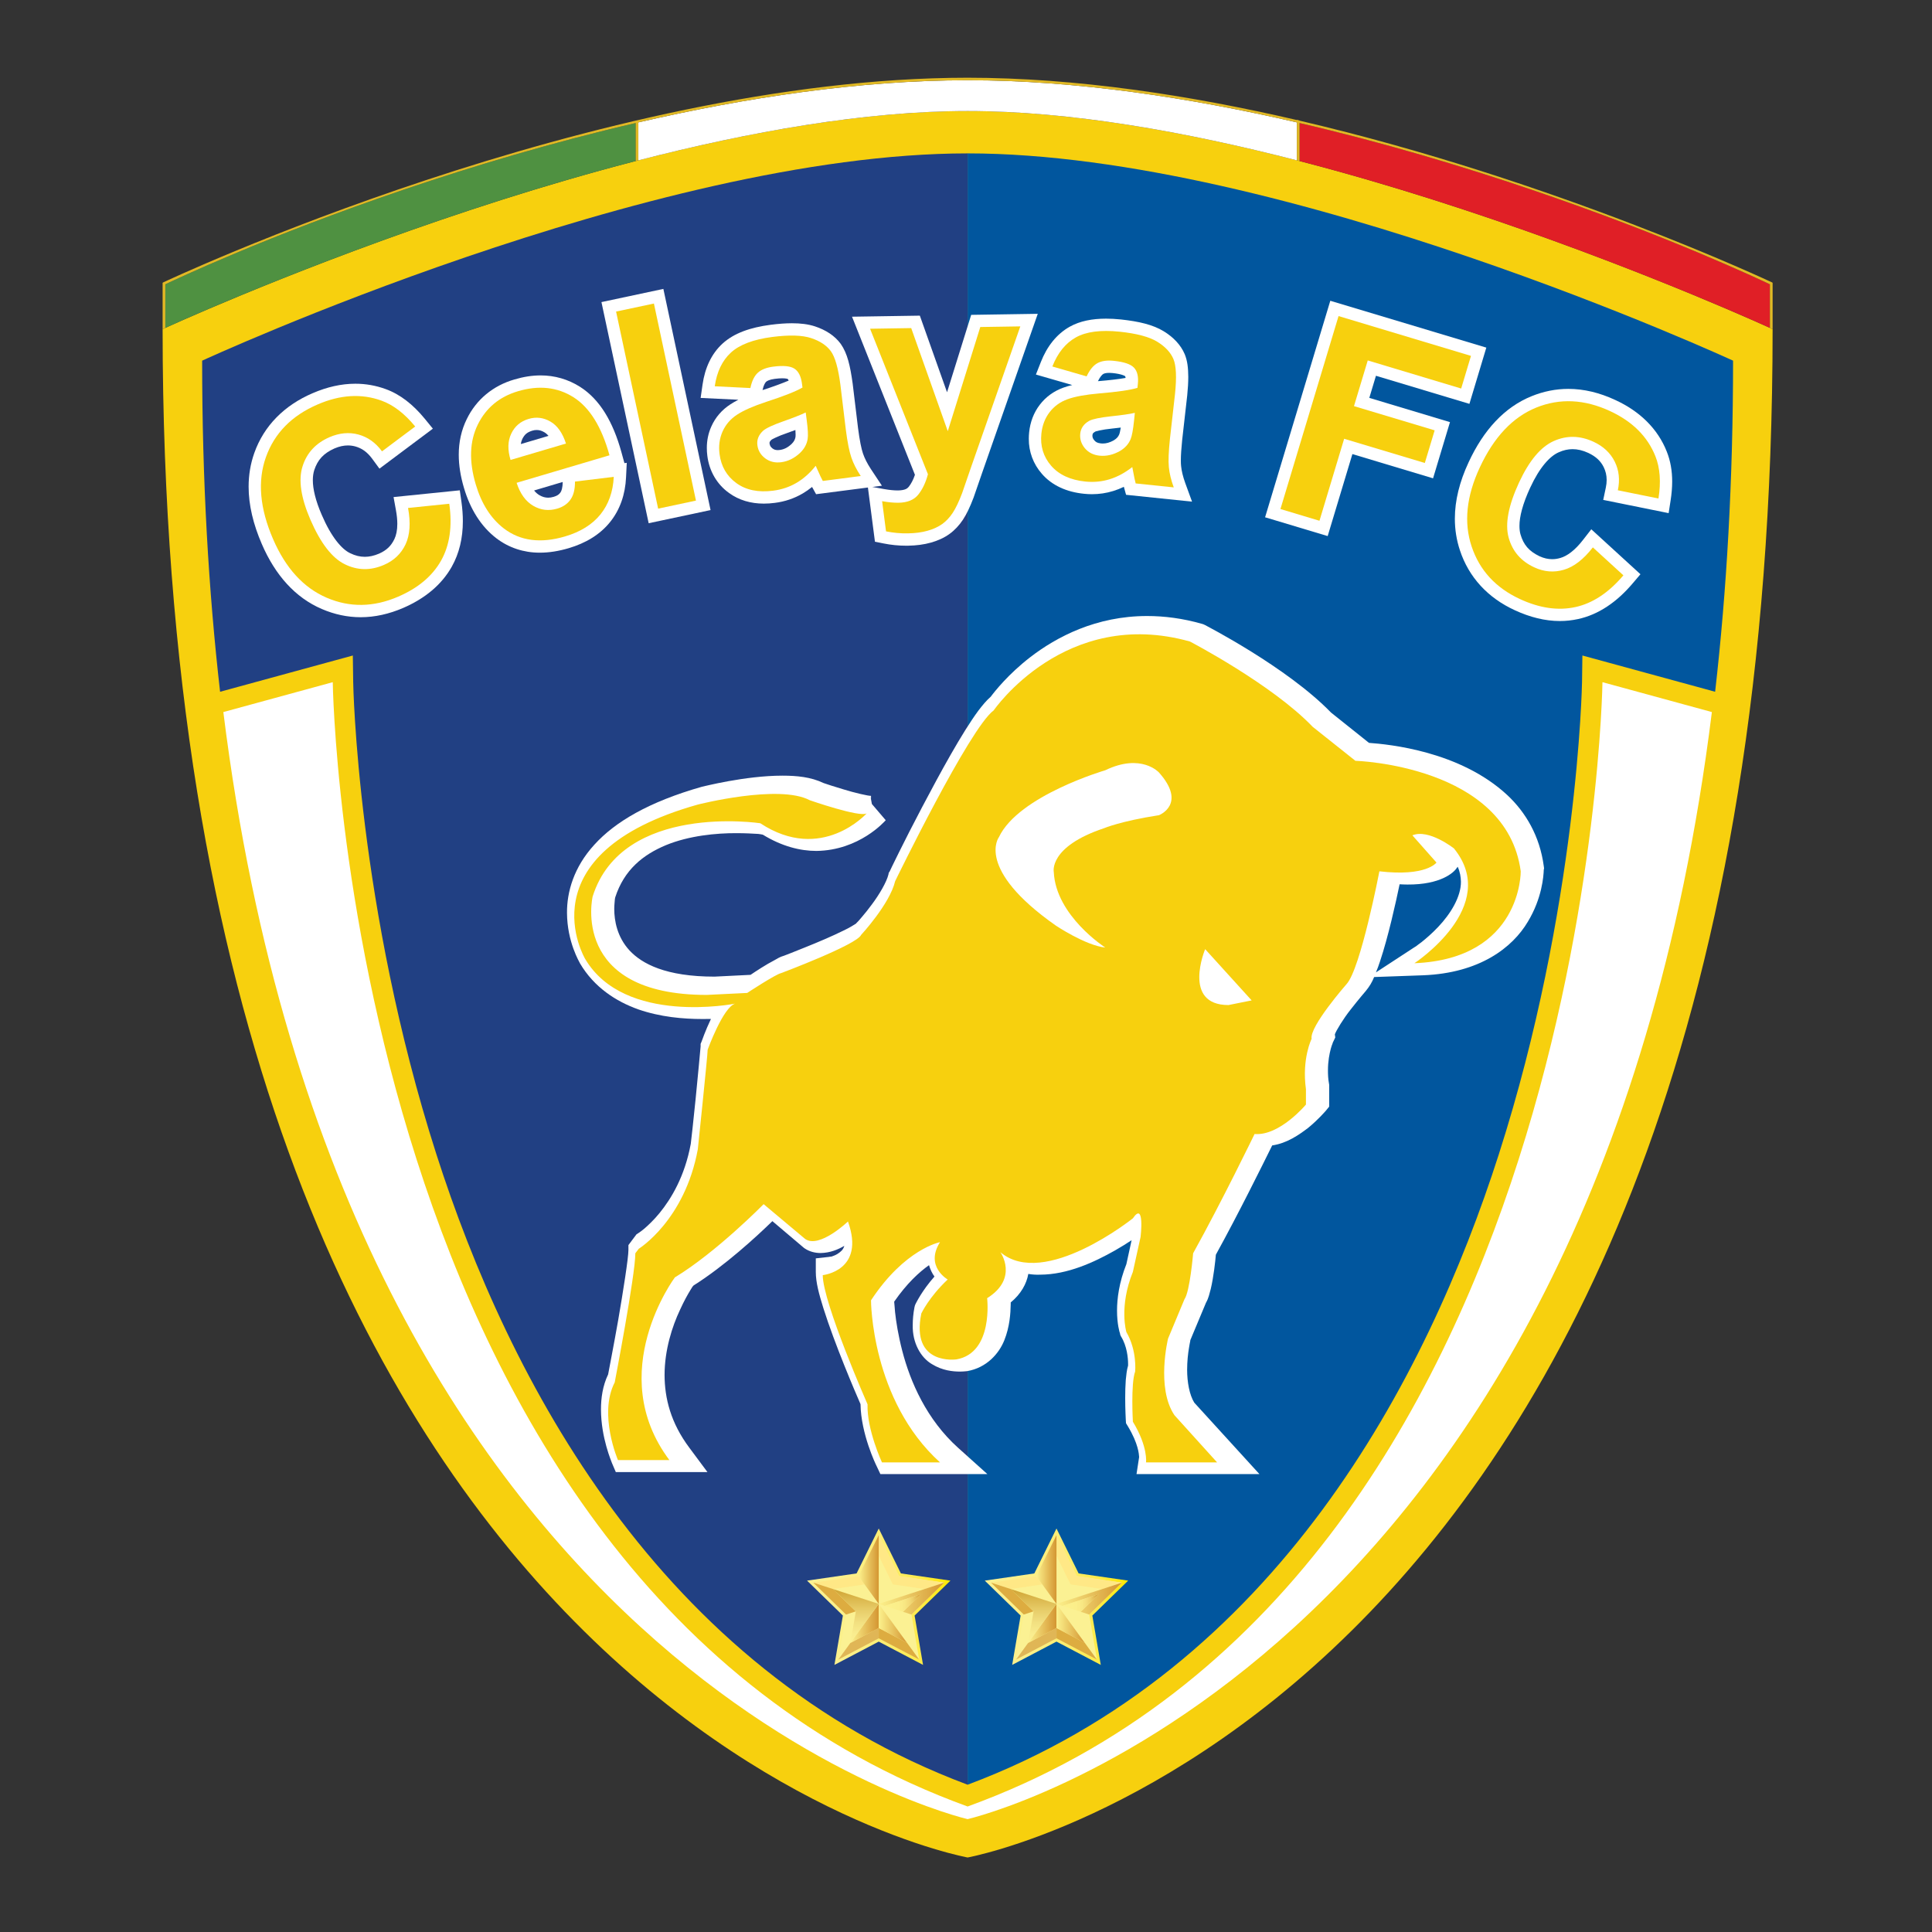 <?xml version="1.0" encoding="iso-8859-1"?>
<!-- Generator: Adobe Illustrator 24.0.1, SVG Export Plug-In . SVG Version: 6.00 Build 0)  -->
<svg version="1.1" id="Calque_1" xmlns="http://www.w3.org/2000/svg" xmlns:xlink="http://www.w3.org/1999/xlink" x="0px" y="0px"
	 viewBox="-50.5 -24.141 600 600" style="enable-background:new -50.5 -24.141 600 600;" xml:space="preserve">
<rect x="-50.5" y="-24.141" width="600" height="600" fill="#333333" stroke="none"/>
<g>
	<g>
		<path style="fill:#F7D00E;" d="M250.001,10.344C353.385,10.344,500,78.073,500,78.073c0,429.516-249.999,474.645-249.999,474.645
			S0,507.589,0,78.073C0,78.073,146.617,10.344,250.001,10.344z"/>
		<g>
			<path style="fill:#FFFFFF;" d="M352.253,25.658v-11.79C319.032,6.199,283.621,0.78,250,0.78
				c-33.62,0-69.033,5.419-102.253,13.088v11.791C182.237,16.77,218.167,10.345,250,10.345
				C281.834,10.344,317.765,16.77,352.253,25.658z"/>
			<path style="fill:#4F9141;" d="M146.912,14.062C95.168,26.08,48.839,43.507,23.042,54.336
				C10.18,59.734,2.228,63.491,0.838,64.153V77.69c8.031-3.651,73.77-33.088,146.074-51.819V14.062z"/>
			<path style="fill:#E01F26;" d="M499.161,64.153c-1.39-0.662-9.341-4.419-22.204-9.816c-25.796-10.83-72.127-28.256-123.87-40.275
				v11.81c72.304,18.73,138.044,48.168,146.074,51.819V64.153z"/>
			<path style="fill:#E1B924;" d="M499.788,63.545c-0.032,0-66.85-31.581-146.701-50.216V13.3l-0.834-0.264v0.101
				C319.101,5.447,283.741,0.006,250,0C134.615,0.023,0.258,63.545,0.212,63.545L0,63.671v14.402c0,0,0.296-0.136,0.838-0.383
				V64.153c1.39-0.662,9.341-4.419,22.204-9.816c25.796-10.83,72.126-28.256,123.87-40.275v11.81
				c0.277-0.072,0.557-0.142,0.834-0.213V13.868C180.967,6.199,216.38,0.78,250,0.78c33.621,0,69.032,5.419,102.253,13.088v11.791
				c0.276,0.072,0.557,0.142,0.834,0.213v-11.81c51.743,12.019,98.074,29.445,123.87,40.275c12.863,5.397,20.814,9.154,22.204,9.816
				V77.69c0.543,0.247,0.839,0.383,0.839,0.383V63.671L499.788,63.545z"/>
		</g>
		<g>
			<path style="fill:#214083;" d="M59.075,179.433l0.112,8.196c0.009,0.69,1.236,69.95,25.835,146.692
				c22.322,69.636,69.04,159.86,164.978,195.798V23.494c-98.285,0-237.722,64.373-237.722,64.373
				c0,37.235,1.983,71.42,5.573,102.824l33.315-9.1L59.075,179.433z"/>
			<path style="fill:#01569E;" d="M414.976,334.321c24.6-76.742,25.828-146.001,25.838-146.692l0.112-8.198l7.906,2.16l33.315,9.1
				c3.59-31.404,5.572-65.589,5.572-102.824c0,0-139.436-64.373-237.721-64.373v506.625
				C345.937,494.181,392.655,403.957,414.976,334.321z"/>
		</g>
		<path style="fill:#FFFFFF;" d="M447.159,187.715c0,0-3.718,278.902-197.159,349.167C56.558,466.617,52.841,187.715,52.841,187.715
			l-33.979,9.281C56.129,496.171,250,540.808,250,540.808s193.87-44.637,231.139-343.812L447.159,187.715z"/>
		<g>
			<g>
				<g>
					<path style="fill:#FFFFFF;" d="M428.938,244.871c-1.247-9.39-5.625-16.743-11.321-22.08
						c-14.713-13.677-36.78-15.775-42.967-16.227l-11.797-9.421c-13.651-14.09-38.973-27.065-39.148-27.182l-0.458-0.212
						l-0.445-0.146c-6.014-1.715-11.699-2.434-17.069-2.434c-15.793,0-28.078,6.457-36.3,12.798
						c-6.842,5.3-10.975,10.565-12.247,12.258c-1.398,1.235-2.514,2.593-3.834,4.315c-5.089,6.89-11.81,19.208-17.481,29.979
						c-5.666,10.742-10.067,19.897-10.067,19.952l-0.3,0.456l-0.089,0.498c-0.561,2.344-2.851,6.258-5.143,9.306
						c-1.136,1.546-2.193,2.849-3.016,3.804c-0.822,0.993-1.225,1.418-1.225,1.418l-0.589,0.591l-0.018,0.09
						c-0.637,0.416-2.183,1.396-3.969,2.223c-3.444,1.717-8.113,3.694-11.926,5.216c-3.436,1.413-6.02,2.386-6.5,2.575
						c-1.36,0.408-1.986,0.816-3.092,1.453c-2.509,1.285-5.737,3.416-7.35,4.504l-11.192,0.555c-15.126,0-22.524-3.986-26.377-8.113
						c-3.896-4.205-4.758-9.335-4.758-12.916c0-1.179,0.146-2.233,0.18-2.884c0.066-0.352,0.066-0.602,0.134-0.748
						c2.771-8.489,8.564-13.183,15.768-16.183c7.158-2.939,15.604-3.743,21.896-3.712c2.72,0,5.05,0.133,6.758,0.236
						c0.611,0.103,1.093,0.134,1.411,0.237c5.867,3.597,11.563,5.047,16.645,5.047c13.343-0.185,21.175-9.178,21.518-9.538
						l-4.3-5.033l-0.47-2.538l0.201,0.912v-0.912c-0.793,0.055-5.136-0.949-8.547-2.008c-2.831-0.828-5.383-1.686-6.209-1.972
						c-3.919-1.879-8.247-2.283-12.747-2.289c-11.737,0.006-24.746,3.433-24.97,3.433c-16.548,4.699-27.023,10.93-33.42,17.98
						c-6.449,7.028-8.569,14.77-8.522,21.18c0.035,9.036,3.866,15.299,4.055,15.735c4.347,7.373,11.15,11.783,18.052,14.245
						c6.915,2.403,14.026,3.004,19.953,3.004c0.902,0,1.761,0,2.643-0.022c-1.74,3.645-2.852,6.879-2.909,7.031l-0.3,0.711v0.777
						c-0.076,1.331-0.864,9.125-1.555,16.37c-0.648,6.558-1.355,12.696-1.499,13.892c-1.871,10.141-6.065,17.047-9.717,21.521
						c-1.801,2.202-3.494,3.761-4.677,4.795c-0.574,0.489-1.063,0.847-1.424,1.089c-0.113,0.109-0.241,0.217-0.301,0.217
						c-0.021,0.012-0.021,0.012-0.021,0.012l-0.743,0.498l-2.48,3.317v1.537c0,2.422-1.631,12.813-3.183,21.789
						c-1.345,7.663-2.749,14.765-3.123,16.839c-1.712,3.574-2.221,7.402-2.221,10.87c0.016,8.868,3.329,16.317,3.4,16.628
						l1.213,2.838h28.461l-5.599-7.527c-5.82-7.76-7.7-15.406-7.723-22.617c0-7.771,2.352-15.094,4.807-20.273
						c1.184-2.613,2.352-4.71,3.238-6.15c0.364-0.604,0.649-1.096,0.96-1.39c9.64-6.067,19.565-15.187,24.477-19.98l9.789,8.295
						l0.227,0.164c1.604,1.078,3.372,1.443,4.969,1.443c2.95-0.051,5.359-1.066,7.358-2.227c-0.4,1.299-1.096,1.806-2.073,2.468
						c-0.662,0.422-1.377,0.685-1.918,0.854c-0.262,0.035-0.518,0.076-0.648,0.076c-0.055,0.026-0.069,0.026-0.069,0.026
						l-4.151,0.461v4.242c0.014,3.243,0.977,6.815,2.36,11.241c3.509,11.147,9.832,25.922,11.525,29.789
						c0.145,9.287,4.786,18.797,4.922,19.064l1.252,2.66h33.227l-9.073-8.15c-9.797-8.797-14.862-20.486-17.353-30.092
						c-1.258-4.855-1.921-9.056-2.243-12.072c-0.13-1.383-0.18-2.498-0.275-3.232c3.934-5.672,7.741-9.17,10.818-11.337
						c0.403,1.37,1,2.592,1.691,3.534c-3.976,4.509-5.695,8.219-5.862,8.496l-0.2,0.471l-0.145,0.57
						c-0.376,1.972-0.538,3.799-0.538,5.519c-0.139,5.576,2.53,10.145,5.947,12.132c3.321,2.063,6.648,2.311,8.629,2.323
						c1.209,0,1.927-0.12,2.14-0.12l0.045-0.015h0.112c6.083-1.028,9.934-5.48,11.562-9.571c1.691-4.222,1.939-8.362,1.995-11.226
						c0-0.149,0-0.361,0-0.541c3.199-2.629,4.939-5.832,5.462-8.851c1.209,0.196,2.433,0.28,3.671,0.227
						c8.549-0.02,16.811-3.883,23.227-7.508c1.897-1.099,3.68-2.176,5.181-3.191l-1.625,7.438
						c-2.266,5.684-2.901,10.711-2.901,14.409c0,4.164,0.771,6.718,0.916,7.093l0.095,0.473l0.233,0.482
						c1.853,2.957,2.189,6.725,2.189,8.475c0,0.221,0,0.381,0,0.557c-0.435,1.471-0.559,2.941-0.718,4.48
						c-0.135,1.818-0.176,3.746-0.176,5.604c0,3.572,0.176,6.578,0.176,6.675l0.071,1.135l0.611,1.011
						c3.25,5.392,3.412,8.7,3.459,9.444c0,0.061,0,0.111,0,0.111l-0.805,5.246h38.171l-20.237-22.193
						c-1.501-2.425-2.214-6.396-2.214-10.203c0-2.605,0.271-5,0.575-6.793c0.138-0.916,0.287-1.584,0.38-2.086
						c0.014-0.1,0.041-0.254,0.041-0.332l4.854-11.601c0.897-1.585,1.029-2.756,1.486-4.29c0.888-3.719,1.414-8.605,1.584-10.637
						c6.988-12.672,14.603-28.083,17.494-33.934c4.665-0.697,8.302-3.285,11.186-5.468c3.198-2.627,5.291-5.12,5.412-5.237
						l1.104-1.349v-6.756l-0.062-0.401c-0.272-1.449-0.322-2.839-0.322-4.078c0-2.916,0.472-5.181,0.872-6.709
						c0.228-0.767,0.388-1.311,0.553-1.647c0.033-0.206,0.107-0.336,0.124-0.381l0.725-1.508l-0.132-0.959
						c0.401-1.184,2.688-4.926,4.881-7.684c2.482-3.184,4.752-5.824,4.752-5.824c1.111-1.346,1.927-2.695,2.569-4.298l15.188-0.542
						c17.569-0.673,27.787-8.586,32.555-16.651c4.395-7.266,4.876-14.125,4.938-16.126l0.097-0.427L428.938,244.871z
						 M389.266,269.731c-0.418,0.238-0.586,0.342-0.586,0.359l-11.868,7.753c0.446-1.017,0.858-2.202,1.257-3.399
						c2.563-7.659,4.896-18.23,6.093-23.962c0.813,0.037,1.661,0.079,2.414,0.079c10.323,0.072,14.451-3.713,15.354-5.179
						l0.272-0.335c0.728,1.605,0.954,3.121,1.001,4.601c0.05,4.723-3.225,10.029-7.028,14.034c-1.845,1.965-3.792,3.641-5.218,4.777
						C390.247,268.996,389.617,269.428,389.266,269.731z"/>
				</g>
				<path style="fill:#F7D00E;" d="M370.422,212.128c0,0,46.942,1.393,51.358,34.325c0,0,0.366,27.191-33.022,28.543
					c0,0,26.945-17.624,12.269-35.658c0,0-7.801-6.16-12.898-4.06l7.48,8.454c0,0-3.107,4.425-17.727,2.721
					c0,0-5.819,30.259-10.189,35.02c0,0-11.618,13.241-10.853,16.991c0,0-3.085,6.111-1.768,15.666v4.758
					c0,0-8.16,9.802-15.953,9.147c0,0-10.212,21.07-19.08,37.036c0,0-0.995,11.901-2.692,14.276l-5.098,12.227
					c0,0-3.762,15.332,1.996,23.799l13.237,14.642h-22.075c0,0,0.682-4.771-4.081-12.63c0,0-0.681-11.854,0.705-15.585
					c0,0,0.657-6.45-2.722-12.25c0,0-2.379-7.809,2.017-18.699l2.393-10.855c0,0,1.344-11.26-2.393-5.777
					c0,0-27.538,22.045-41.137,10.523c0,0,5.75,8.102-4.126,14.28c0,0,2.032,16.972-9.52,19.006c0,0-14.273,2.05-10.915-14.267
					c0,0,2.389-5.1,8.185-10.541c0,0-7.156-4.063-2.385-11.59c0,0-10.893,2.037-21.428,18.059c0,0,0,30.918,21.428,50.326H223.4
					c0,0-4.74-10.236-4.477-18.031c0,0-13.911-31.645-13.911-40.122c0,0,13.318-1.337,7.831-16.659c0,0-8.838,8.467-13.273,5.45
					l-12.917-10.834c0,0-14.647,14.923-27.564,22.745c0,0-22.087,29.57-1.705,56.734h-15.974c0,0-6.128-14.236-1.004-24.129
					c0,0,6.402-33.309,6.402-40.098l1.074-1.404c0,0,14.27-8.805,18.33-30.891c0,0,3.057-29.195,3.057-30.931
					c0,0,4.808-13.224,8.544-14.298c0,0-34.382,6.863-46.598-13.905c0,0-19.442-32.62,34.997-47.915c0,0,25.189-6.44,34.777-1.345
					c0,0,15.573,5.428,17.669,4.072c0,0-13.975,15.633-33.042,3.074c0,0-42.851-6.496-52.066,22.754c0,0-7.136,30.558,35.423,30.558
					l12.582-0.615c0,0,8.863-5.828,10.528-6.156c0,0,23.538-8.825,24.849-11.875c0,0,8.867-9.561,10.561-16.676
					c0,0,23.146-47.6,30.601-53.035c0,0,22.146-32.298,60.947-21.393c0,0,25.496,13.286,38.126,26.492L370.422,212.128z"/>
				<path style="fill:#FFFFFF;" d="M309.428,229.023c0,0,8.784-3.397,0-13.263c0,0-5.481-6.097-16.672-0.693
					c0,0-26.905,7.852-33.023,20.753c0,0-7.518,9.828,17.665,27.484c0,0,9.198,6.167,15.358,6.824c0,0-15.358-9.842-15.994-23.463
					c0,0-1.691-7.826,15.612-13.603C292.374,233.063,297.527,230.866,309.428,229.023z"/>
			</g>
			<path style="fill:#FFFFFF;" d="M323.771,270.627c0,0-7.263,17.361,7.243,17.361l7.199-1.447L323.771,270.627z"/>
			<g>
				<g>
					<path style="fill:#FFFFFF;" d="M92.291,128.133l-20.568,2.093l0.737,4.059c0.292,1.589,0.428,3.013,0.428,4.261
						c0,2.014-0.344,3.559-0.909,4.74c-1.021,2.111-2.411,3.465-4.744,4.504c-1.604,0.688-3.057,0.986-4.439,0.992
						c-1.502-0.006-2.964-0.347-4.549-1.126c-2.608-1.216-5.887-5.028-8.834-11.917c-1.92-4.406-2.764-8.052-2.758-10.76
						c0-1.216,0.161-2.25,0.44-3.127c1.065-3.208,2.858-5.185,6.26-6.72c1.527-0.657,2.892-0.938,4.189-0.938
						c0.77,0,1.519,0.099,2.289,0.304c2.031,0.573,3.656,1.687,5.225,3.787l2.285,3.116l16.588-12.415l-2.525-3.093
						c-3.606-4.393-7.619-7.569-12.128-9.201c-3.034-1.108-6.212-1.67-9.438-1.665c-4.354,0-8.782,1.016-13.209,2.924
						c-8.833,3.768-15.169,10.147-18.152,18.582c-1.184,3.316-1.767,6.834-1.767,10.468c0,5.679,1.417,11.623,4.102,17.819
						c4.154,9.64,10.395,16.646,18.626,20.165c3.902,1.685,7.962,2.555,12.075,2.555c4.388,0,8.806-0.993,13.168-2.867
						c6.732-2.909,11.946-7.182,15.112-12.811c2.334-4.134,3.457-8.928,3.45-14.162c0-1.905-0.146-3.89-0.429-5.928L92.291,128.133z
						"/>
					<path style="fill:#FFFFFF;" d="M142.474,116.239c-2.587-9.347-6.661-16.322-12.836-20.248
						c-3.691-2.34-7.878-3.551-12.252-3.546c-2.645,0-5.358,0.438-8.101,1.252c-6.638,1.909-11.87,6.219-14.828,12.317
						c-1.672,3.385-2.488,7.132-2.483,11.078c0,3.29,0.559,6.729,1.619,10.301c1.947,6.592,5.285,11.972,10.082,15.648
						c3.853,2.935,8.48,4.455,13.396,4.455c0.035,0,0.066,0,0.1,0c2.875,0,5.844-0.48,8.921-1.388
						c5.324-1.57,9.754-4.241,12.855-8.098c3.09-3.818,4.736-8.601,4.977-13.883l0.221-4.528l-0.721,0.091L142.474,116.239z
						 M119.838,111.225l-8.574,2.539c0.066-0.59,0.222-1.102,0.45-1.589c0.728-1.399,1.441-2.031,3.049-2.555
						c0.521-0.166,0.97-0.219,1.401-0.219c0.76,0,1.469,0.175,2.356,0.681C118.956,110.336,119.403,110.701,119.838,111.225z
						 M124.242,125.552c0,1.837-0.376,2.823-0.691,3.25c-0.419,0.584-0.917,0.992-2.053,1.339c-0.656,0.194-1.236,0.28-1.76,0.28
						c-0.921-0.013-1.742-0.218-2.713-0.779c-0.583-0.347-1.139-0.815-1.658-1.461l8.876-2.64
						C124.242,125.552,124.242,125.552,124.242,125.552z"/>
					<polygon style="fill:#FFFFFF;" points="136.286,69.677 150.948,138.35 154.688,137.558 170.171,134.267 155.515,65.584 					
						"/>
					<path style="fill:#FFFFFF;" d="M251.111,73.638l-7.498,24.045l-8.448-23.797l-21.06,0.326l2.049,5.146l17.487,43.955
						c-0.53,1.583-1.197,2.811-1.939,3.749c-0.47,0.548-1.104,1.022-3.197,1.107c-0.116,0-0.19,0-0.208,0
						c-1.172,0-2.574-0.134-4.181-0.42l-3.723-0.666l2.992-0.387l-3.389-5.113c-1.179-1.789-1.993-3.427-2.489-4.881
						c-0.478-1.352-1.05-4.114-1.538-7.924l-1.674-13.864c-0.768-5.484-1.619-9.277-3.678-12.239
						c-1.894-2.59-4.708-4.359-7.991-5.448c-2.133-0.704-4.506-0.98-7.197-0.981c-2.008,0-4.201,0.167-6.609,0.478
						c-6.274,0.828-11.309,2.547-14.913,5.824c-3.462,3.155-5.488,7.605-6.221,12.729l-0.597,4.161l11.718,0.564
						c-0.902,0.462-1.73,0.937-2.488,1.436c-2.606,1.681-4.667,4.054-5.905,6.87c-0.941,2.083-1.403,4.354-1.398,6.666
						c-0.005,0.804,0.049,1.612,0.152,2.41c0.569,4.723,2.979,8.911,6.799,11.611c3.028,2.197,6.733,3.262,10.692,3.262
						c0.028,0,0.057,0,0.084,0c1.108,0,2.243-0.072,3.4-0.231c3.099-0.388,6.023-1.374,8.67-2.932
						c0.997-0.591,1.965-1.261,2.885-2.01l1.248,2.253l16.096-2.08l2.184,16.832l2.686,0.542c2.301,0.462,4.65,0.7,7.023,0.7
						c0.193,0,0.393-0.006,0.594-0.006c2.544-0.043,4.918-0.347,7.111-0.968c2.133-0.609,4.072-1.473,5.733-2.677
						c1.637-1.182,3.028-2.692,4.184-4.427c1.188-1.807,2.223-4.04,3.299-6.863l2.785-8.054l17.148-49.02L251.111,73.638z
						 M191.046,115.65c-0.743-0.018-1.11-0.152-1.618-0.505c-0.669-0.56-0.794-0.817-0.929-1.516
						c-0.008-0.079-0.016-0.121-0.016-0.189c0.035-0.274-0.025-0.365,0.604-1.009c-0.08-0.006,1.879-1.091,4.895-2.106
						c0.91-0.329,1.754-0.632,2.536-0.924c0.045,0.608,0.067,1.102,0.067,1.478c0,0.389-0.023,0.65-0.034,0.676
						c-0.146,0.797-0.419,1.393-1.217,2.19c-1.265,1.168-2.401,1.692-3.704,1.862C191.409,115.637,191.208,115.65,191.046,115.65z
						 M187.427,94.427c0.257-0.248,1.058-0.708,2.697-0.912c0.922-0.119,1.691-0.174,2.321-0.174c0.635,0,1.108,0.056,1.393,0.123
						c0.139,0.027,0.232,0.067,0.286,0.079l0.008,0.003c-0.008,0,0.058,0.013,0.201,0.304c0.029,0.054,0.064,0.128,0.098,0.204
						c-1.918,0.817-4.653,1.832-8.085,2.943c-0.018,0.007-0.028,0.007-0.039,0.012C186.658,95.384,187.196,94.619,187.427,94.427z"
						/>
					<path style="fill:#FFFFFF;" d="M316.3,120.575c-0.05-0.439-0.075-1.023-0.075-1.741c0-1.552,0.135-3.689,0.41-6.318
						l1.57-13.883c0.211-2.124,0.325-4.004,0.325-5.707c-0.016-2.724-0.245-4.968-1.094-7.051c-1.249-2.955-3.58-5.321-6.524-7.135
						c-3.346-2.039-7.688-3.063-13.314-3.67c-1.612-0.167-3.14-0.25-4.597-0.25c-4.306,0.006-8.09,0.722-11.249,2.484
						c-4.1,2.284-7.105,6.139-8.995,10.959l-1.546,3.914l11.278,3.255c-0.985,0.235-1.898,0.503-2.75,0.81
						c-2.932,1.05-5.479,2.881-7.342,5.341c-1.876,2.442-2.967,5.393-3.292,8.539c-0.071,0.669-0.103,1.345-0.103,2.002
						c-0.031,4.006,1.397,7.846,4.04,10.858c3.157,3.67,7.793,5.696,13.097,6.22c0.827,0.092,1.646,0.134,2.469,0.134
						c2.26,0,4.493-0.33,6.644-0.999c1.111-0.341,2.205-0.774,3.27-1.29l0.689,2.477l20.486,2.125l-2.095-5.745
						C316.869,123.891,316.447,122.095,316.3,120.575z M292.165,91.986c0.234-0.142,0.787-0.329,1.804-0.329
						c0.309,0,0.652,0.018,1.037,0.053c1.38,0.142,2.433,0.369,3.092,0.603c0.33,0.105,0.558,0.217,0.682,0.289
						c0.116,0.062,0.103,0.074,0.116,0.067v-0.005c0,0,0.108,0.085,0.168,0.565c-2.046,0.356-4.95,0.715-8.547,1.004
						c-0.011,0-0.027,0-0.038,0C291.203,92.736,291.896,92.111,292.165,91.986z M289.338,112.601
						c-0.479-0.609-0.558-0.9-0.575-1.424c0-0.062,0-0.134,0.011-0.237c0.135-0.506,0-0.47,0.857-1.042
						c-0.077-0.036,2.089-0.644,5.259-0.948c0.955-0.1,1.848-0.203,2.676-0.306c-0.201,1.23-0.401,2.009-0.47,2.095
						c-0.314,0.743-0.728,1.259-1.697,1.862c-1.251,0.704-2.347,0.997-3.423,0.997c-0.21,0-0.41-0.011-0.609-0.036
						C290.228,113.416,289.836,113.154,289.338,112.601z"/>
					<polygon style="fill:#FFFFFF;" points="376.816,92.559 405.839,101.28 411.092,83.813 362.637,69.264 342.385,136.507 
						346.051,137.607 361.825,142.343 369.497,116.879 394.549,124.406 399.804,106.953 374.75,99.423 					"/>
					<path style="fill:#FFFFFF;" d="M467.131,116.105c-2.796-7.09-8.392-12.549-16.025-16.042c-4.829-2.247-9.71-3.433-14.539-3.433
						c-3.893,0-7.728,0.772-11.412,2.269c-8.425,3.403-14.951,10.531-19.579,20.552c-2.789,5.977-4.258,11.833-4.258,17.505
						c0,3.37,0.523,6.663,1.575,9.81c2.75,8.361,8.698,14.79,17.046,18.605c4.707,2.18,9.397,3.354,13.998,3.354
						c1.899,0,3.776-0.207,5.617-0.607c6.37-1.376,12.078-5.273,17.018-11.121l2.384-2.804l-15.264-13.963l-2.544,3.27
						c-2.575,3.339-5.005,5.044-7.033,5.629c-0.893,0.268-1.743,0.388-2.567,0.388c-1.284-0.005-2.559-0.278-3.963-0.923
						c-3.266-1.576-4.933-3.543-5.882-6.786c-0.207-0.738-0.319-1.589-0.319-2.6c-0.022-2.847,1.009-6.913,3.343-11.917
						c2.931-6.358,6.146-9.805,8.857-10.972c1.484-0.669,2.876-0.969,4.295-0.969c1.536,0,3.122,0.354,4.89,1.17
						c2.403,1.143,3.82,2.513,4.768,4.393c0.614,1.253,0.92,2.532,0.926,3.994c0,0.754-0.083,1.564-0.271,2.427l-0.796,3.774
						l20.316,4.108l0.613-3.956c0.313-2.008,0.48-3.957,0.487-5.831C468.813,122.087,468.276,118.955,467.131,116.105z"/>
				</g>
				<g>
					<path style="fill:#F7D00E;" d="M76.221,133.61l12.804-1.303c0.99,7.011,0.135,12.914-2.562,17.686
						c-2.699,4.771-7.13,8.502-13.301,11.163c-7.64,3.296-15.04,3.413-22.213,0.328c-7.178-3.093-12.723-9.147-16.637-18.186
						c-4.14-9.555-4.882-18.051-2.23-25.47c2.653-7.432,8.002-12.885,16.056-16.36c7.036-3.042,13.647-3.438,19.84-1.188
						c3.677,1.333,7.167,4.005,10.467,8.035l-10.306,7.716c-1.973-2.685-4.407-4.425-7.31-5.221
						c-2.907-0.792-5.896-0.512-8.99,0.815c-4.256,1.851-7.057,4.856-8.382,9.067c-1.336,4.201-0.517,9.726,2.448,16.574
						c3.15,7.26,6.695,11.861,10.647,13.81c3.947,1.958,8.014,2.031,12.193,0.216c3.09-1.331,5.321-3.455,6.702-6.378
						C76.813,141.997,77.072,138.228,76.221,133.61z"/>
					<path style="fill:#F7D00E;" d="M128.066,125.417l12.046-1.473c-0.23,4.649-1.615,8.532-4.139,11.673
						c-2.535,3.134-6.192,5.416-10.966,6.828c-7.57,2.239-13.902,1.431-18.999-2.446c-4.042-3.092-6.963-7.663-8.755-13.688
						c-2.139-7.211-1.926-13.407,0.635-18.605c2.559-5.185,6.719-8.643,12.479-10.347c6.476-1.923,12.221-1.296,17.229,1.863
						c5.008,3.165,8.741,9.178,11.189,18.032l-28.842,8.546c1.093,3.383,2.812,5.762,5.146,7.132
						c2.341,1.376,4.834,1.662,7.489,0.881c1.8-0.534,3.174-1.478,4.106-2.823C127.627,129.653,128.085,127.791,128.066,125.417z
						 M125.27,113.61c-1.07-3.31-2.681-5.586-4.836-6.828c-2.154-1.248-4.405-1.527-6.754-0.827
						c-2.512,0.742-4.314,2.269-5.409,4.582c-1.101,2.307-1.166,5.034-0.214,8.162L125.27,113.61z"/>
					<path style="fill:#F7D00E;" d="M153.891,133.823L140.83,72.62l11.75-2.494l13.057,61.196L153.891,133.823z"/>
					<path style="fill:#F7D00E;" d="M182.538,96.372l-11.064-0.554c0.65-4.501,2.323-7.982,5.018-10.462
						c2.694-2.466,6.972-4.086,12.815-4.847c5.316-0.682,9.354-0.569,12.112,0.353c2.763,0.916,4.802,2.272,6.114,4.071
						c1.311,1.789,2.294,5.273,2.964,10.438l1.679,13.907c0.509,3.943,1.083,6.834,1.719,8.66c0.616,1.833,1.592,3.749,2.916,5.753
						l-11.777,1.532c-0.421-0.754-0.957-1.874-1.605-3.366c-0.289-0.681-0.488-1.125-0.607-1.344
						c-1.774,2.239-3.755,4.005-5.946,5.289c-2.189,1.29-4.602,2.098-7.225,2.438c-4.635,0.609-8.454-0.168-11.444-2.336
						c-2.998-2.168-4.746-5.173-5.243-9.007c-0.333-2.543-0.016-4.889,0.937-7.036c0.958-2.143,2.462-3.895,4.52-5.234
						c2.047-1.339,5.092-2.671,9.104-3.993c5.427-1.765,9.163-3.236,11.195-4.424l-0.157-1.184
						c-0.295-2.291-1.078-3.844-2.329-4.667c-1.257-0.832-3.454-1.038-6.588-0.637c-2.121,0.276-3.717,0.903-4.794,1.892
						C183.765,92.601,182.995,94.19,182.538,96.372z M199.722,103.953c-1.456,0.712-3.797,1.631-7.01,2.768
						c-3.211,1.132-5.284,2.099-6.215,2.909c-1.414,1.301-2.012,2.8-1.781,4.491c0.212,1.667,1.023,3.025,2.423,4.077
						c1.401,1.048,3.058,1.456,4.98,1.206c2.146-0.28,4.107-1.248,5.873-2.921c1.302-1.253,2.078-2.69,2.329-4.297
						c0.178-1.058,0.084-3.012-0.292-5.859L199.722,103.953z"/>
					<path style="fill:#F7D00E;" d="M219.708,77.952l12.776-0.201l11.357,32.014l10.098-32.348l12.428-0.195l-15.341,43.862
						l-2.738,7.949c-1.016,2.666-1.984,4.697-2.915,6.098c-0.938,1.419-2.012,2.562-3.238,3.457
						c-1.23,0.877-2.743,1.583-4.547,2.093c-1.798,0.512-3.839,0.786-6.12,0.816c-2.301,0.049-4.578-0.165-6.805-0.62l-1.217-9.373
						c1.886,0.346,3.577,0.504,5.098,0.488c2.79-0.049,4.843-0.9,6.159-2.558c1.311-1.655,2.303-3.761,2.976-6.298L219.708,77.952z"
						/>
					<path style="fill:#F7D00E;" d="M286.955,92.749l-10.638-3.077c1.669-4.235,4.103-7.24,7.3-9.029
						c3.189-1.788,7.72-2.377,13.586-1.773c5.328,0.556,9.228,1.597,11.705,3.124c2.479,1.531,4.146,3.324,5.007,5.366
						c0.864,2.05,1.032,5.667,0.493,10.848l-1.572,13.918c-0.42,3.957-0.529,6.903-0.336,8.82c0.181,1.923,0.688,4.016,1.517,6.275
						l-11.819-1.225c-0.229-0.826-0.49-2.044-0.778-3.644c-0.13-0.731-0.218-1.207-0.28-1.443c-2.253,1.764-4.585,3.025-7.015,3.779
						c-2.425,0.75-4.947,0.985-7.589,0.718c-4.65-0.481-8.184-2.124-10.604-4.919c-2.414-2.792-3.42-6.122-3.022-9.967
						c0.27-2.545,1.108-4.761,2.533-6.627c1.425-1.871,3.291-3.221,5.601-4.056c2.311-0.833,5.574-1.43,9.795-1.795
						c5.688-0.474,9.662-1.046,11.903-1.731l0.127-1.184c0.239-2.295-0.159-3.993-1.195-5.082c-1.027-1.096-3.117-1.8-6.271-2.126
						c-2.119-0.223-3.821,0.027-5.098,0.73C289.026,89.364,287.911,90.726,286.955,92.749z M301.934,104.081
						c-1.573,0.354-4.07,0.717-7.452,1.071c-3.392,0.372-5.634,0.84-6.725,1.411c-1.672,0.938-2.595,2.265-2.781,3.962
						c-0.165,1.669,0.311,3.177,1.424,4.524c1.126,1.35,2.647,2.117,4.577,2.324c2.151,0.218,4.278-0.278,6.387-1.485
						c1.55-0.924,2.643-2.143,3.258-3.652c0.415-0.998,0.771-2.915,1.07-5.776L301.934,104.081z"/>
					<path style="fill:#F7D00E;" d="M347.153,133.944l18.045-59.925l41.129,12.363l-3.047,10.139l-29.015-8.723l-4.272,14.188
						l25.052,7.521l-3.053,10.14l-25.053-7.523l-7.667,25.464L347.153,133.944z"/>
					<path style="fill:#F7D00E;" d="M444.173,145.854l9.489,8.679c-4.581,5.404-9.552,8.686-14.917,9.859
						c-5.366,1.169-11.102,0.342-17.196-2.481c-7.556-3.494-12.558-8.947-15.026-16.348c-2.469-7.401-1.628-15.568,2.525-24.503
						c4.383-9.439,10.232-15.653,17.547-18.623c7.315-2.958,14.955-2.6,22.91,1.083c6.957,3.226,11.643,7.9,14.087,14.01
						c1.455,3.628,1.774,8.011,0.96,13.147l-12.619-2.557c0.693-3.249,0.368-6.22-0.971-8.91c-1.348-2.697-3.533-4.747-6.589-6.159
						c-4.209-1.948-8.328-2.02-12.356-0.213c-4.023,1.8-7.614,6.079-10.754,12.847c-3.324,7.182-4.414,12.891-3.242,17.131
						c1.168,4.242,3.817,7.323,7.961,9.238c3.045,1.419,6.123,1.663,9.219,0.743C438.291,151.887,441.288,149.567,444.173,145.854z"
						/>
				</g>
			</g>
		</g>
	</g>
</g>
<linearGradient id="SVGID_1_" gradientUnits="userSpaceOnUse" x1="196.406" y1="-40.853" x2="240.942" y2="-40.853" gradientTransform="matrix(1 0 0 -1 58.925 430.878)">
	<stop  offset="0" style="stop-color:#FBF193"/>
	<stop  offset="0.164" style="stop-color:#FBF08F"/>
	<stop  offset="0.359" style="stop-color:#FCEF84"/>
	<stop  offset="0.57" style="stop-color:#FCED6E"/>
	<stop  offset="0.791" style="stop-color:#FDEB49"/>
	<stop  offset="1" style="stop-color:#FEE900"/>
</linearGradient>
<polyline style="fill:url(#SVGID_1_);" points="277.6,450.552 284.481,464.498 299.867,466.732 288.734,477.585 291.361,492.91 
	277.6,485.675 263.838,492.91 266.466,477.585 255.331,466.732 270.719,464.498 277.6,450.552 "/>
<polygon style="fill:#FBF193;" points="277.6,452.591 271.317,465.322 257.271,467.363 267.435,477.271 265.036,491.261 
	277.6,484.656 290.164,491.261 287.765,477.271 297.93,467.363 283.882,465.322 "/>
<polygon style="fill:#FFE886;" points="273.205,467.917 271.317,465.322 257.271,467.363 263.379,469.345 "/>
<polygon style="fill:#FFE886;" points="283.882,465.322 277.6,452.591 277.6,459.013 281.995,467.917 291.821,469.345 
	297.93,467.363 "/>
<polygon style="fill:#E0B656;" points="268.81,486.066 268.81,486.066 265.036,491.261 277.6,484.656 277.6,481.445 "/>
<polygon style="fill:#DDAC40;" points="286.39,486.066 277.6,481.445 277.6,484.656 290.164,491.261 286.39,486.066 "/>
<polygon style="fill:#DDAC40;" points="270.488,476.279 263.378,469.345 263.379,469.345 257.271,467.363 267.435,477.271 
	270.488,476.281 "/>
<linearGradient id="SVGID_2_" gradientUnits="userSpaceOnUse" x1="209.885" y1="-49.138" x2="218.674" y2="-49.138" gradientTransform="matrix(1 0 0 -1 58.925 430.878)">
	<stop  offset="0" style="stop-color:#FCF18C"/>
	<stop  offset="1" style="stop-color:#D49632"/>
</linearGradient>
<polygon style="fill:url(#SVGID_2_);" points="277.6,473.966 268.81,486.066 268.81,486.066 277.6,481.445 "/>
<linearGradient id="SVGID_3_" gradientUnits="userSpaceOnUse" x1="218.674" y1="-49.138" x2="227.464" y2="-49.138" gradientTransform="matrix(1 0 0 -1 58.925 430.878)">
	<stop  offset="0" style="stop-color:#FCF18C"/>
	<stop  offset="1" style="stop-color:#D49632"/>
</linearGradient>
<polygon style="fill:url(#SVGID_3_);" points="277.6,473.966 277.6,473.966 277.6,481.445 286.39,486.066 286.39,486.066 "/>
<linearGradient id="SVGID_4_" gradientUnits="userSpaceOnUse" x1="212.391" y1="-32.401" x2="218.674" y2="-32.401" gradientTransform="matrix(1 0 0 -1 58.925 430.878)">
	<stop  offset="0" style="stop-color:#FCF18C"/>
	<stop  offset="1" style="stop-color:#D49632"/>
</linearGradient>
<polygon style="fill:url(#SVGID_4_);" points="271.317,465.322 277.6,473.966 277.6,452.591 "/>
<linearGradient id="SVGID_5_" gradientUnits="userSpaceOnUse" x1="211.564" y1="-55.188" x2="211.564" y2="-38.467" gradientTransform="matrix(1 0 0 -1 58.925 430.878)">
	<stop  offset="0" style="stop-color:#FBF193"/>
	<stop  offset="0.17" style="stop-color:#F9EC8E"/>
	<stop  offset="0.374" style="stop-color:#F2E081"/>
	<stop  offset="0.594" style="stop-color:#E8CE6B"/>
	<stop  offset="0.824" style="stop-color:#DBB74C"/>
	<stop  offset="1" style="stop-color:#D0A333"/>
</linearGradient>
<polygon style="fill:url(#SVGID_5_);" points="268.81,486.066 277.6,473.966 263.379,469.345 263.378,469.345 270.488,476.279 
	270.488,476.281 "/>
<linearGradient id="SVGID_6_" gradientUnits="userSpaceOnUse" x1="218.674" y1="-41.439" x2="239.005" y2="-41.439" gradientTransform="matrix(1 0 0 -1 58.925 430.878)">
	<stop  offset="0" style="stop-color:#FCF18C"/>
	<stop  offset="1" style="stop-color:#D49632"/>
</linearGradient>
<polygon style="fill:url(#SVGID_6_);" points="297.93,467.363 277.6,473.966 279.479,474.58 290.771,470.91 290.771,470.91 
	285.125,476.412 287.765,477.271 "/>
<linearGradient id="SVGID_7_" gradientUnits="userSpaceOnUse" x1="220.553" y1="-42.783" x2="231.845" y2="-42.783" gradientTransform="matrix(1 0 0 -1 58.925 430.878)">
	<stop  offset="0" style="stop-color:#FCF18C"/>
	<stop  offset="0.374" style="stop-color:#FBEE8A"/>
	<stop  offset="0.545" style="stop-color:#F8E783"/>
	<stop  offset="0.674" style="stop-color:#F3DB78"/>
	<stop  offset="0.783" style="stop-color:#ECCC68"/>
	<stop  offset="0.878" style="stop-color:#E3B853"/>
	<stop  offset="0.963" style="stop-color:#D9A23D"/>
	<stop  offset="1" style="stop-color:#D49632"/>
</linearGradient>
<polygon style="fill:url(#SVGID_7_);" points="290.771,470.91 279.479,474.58 285.125,476.412 "/>
<linearGradient id="SVGID_8_" gradientUnits="userSpaceOnUse" x1="141.207" y1="-40.853" x2="185.744" y2="-40.853" gradientTransform="matrix(1 0 0 -1 58.925 430.878)">
	<stop  offset="0" style="stop-color:#FBF193"/>
	<stop  offset="0.164" style="stop-color:#FBF08F"/>
	<stop  offset="0.359" style="stop-color:#FCEF84"/>
	<stop  offset="0.57" style="stop-color:#FCED6E"/>
	<stop  offset="0.791" style="stop-color:#FDEB49"/>
	<stop  offset="1" style="stop-color:#FEE900"/>
</linearGradient>
<polyline style="fill:url(#SVGID_8_);" points="222.401,450.552 229.283,464.498 244.669,466.732 233.536,477.585 236.163,492.91 
	222.401,485.675 208.639,492.91 211.267,477.585 200.132,466.732 215.521,464.498 222.401,450.552 "/>
<polygon style="fill:#FBF193;" points="222.401,452.591 216.119,465.322 202.072,467.363 212.236,477.271 209.838,491.261 
	222.401,484.656 234.965,491.261 232.566,477.271 242.731,467.363 228.684,465.322 "/>
<polygon style="fill:#FFE886;" points="218.007,467.917 216.119,465.322 202.072,467.363 208.18,469.345 "/>
<polygon style="fill:#FFE886;" points="228.684,465.322 222.401,452.591 222.401,459.013 226.796,467.917 236.623,469.345 
	242.731,467.363 "/>
<polygon style="fill:#E0B656;" points="213.611,486.066 213.611,486.066 209.838,491.261 222.401,484.656 222.401,481.445 "/>
<polygon style="fill:#DDAC40;" points="231.191,486.066 222.401,481.445 222.401,484.656 234.965,491.261 231.191,486.066 "/>
<polygon style="fill:#DDAC40;" points="215.29,476.279 208.179,469.345 208.18,469.345 202.072,467.363 212.236,477.271 
	215.29,476.281 "/>
<linearGradient id="SVGID_9_" gradientUnits="userSpaceOnUse" x1="154.685" y1="-49.138" x2="163.475" y2="-49.138" gradientTransform="matrix(1 0 0 -1 58.925 430.878)">
	<stop  offset="0" style="stop-color:#FCF18C"/>
	<stop  offset="1" style="stop-color:#D49632"/>
</linearGradient>
<polygon style="fill:url(#SVGID_9_);" points="222.401,473.966 213.611,486.066 213.611,486.066 222.401,481.445 "/>
<linearGradient id="SVGID_10_" gradientUnits="userSpaceOnUse" x1="163.475" y1="-49.138" x2="172.265" y2="-49.138" gradientTransform="matrix(1 0 0 -1 58.925 430.878)">
	<stop  offset="0" style="stop-color:#FCF18C"/>
	<stop  offset="1" style="stop-color:#D49632"/>
</linearGradient>
<polygon style="fill:url(#SVGID_10_);" points="222.401,473.966 222.401,473.966 222.401,481.445 231.191,486.066 231.191,486.066 
	"/>
<linearGradient id="SVGID_11_" gradientUnits="userSpaceOnUse" x1="157.194" y1="-32.401" x2="163.475" y2="-32.401" gradientTransform="matrix(1 0 0 -1 58.925 430.878)">
	<stop  offset="0" style="stop-color:#FCF18C"/>
	<stop  offset="1" style="stop-color:#D49632"/>
</linearGradient>
<polygon style="fill:url(#SVGID_11_);" points="216.119,465.322 222.401,473.966 222.401,452.591 "/>
<linearGradient id="SVGID_12_" gradientUnits="userSpaceOnUse" x1="156.364" y1="-55.188" x2="156.364" y2="-38.467" gradientTransform="matrix(1 0 0 -1 58.925 430.878)">
	<stop  offset="0" style="stop-color:#FBF193"/>
	<stop  offset="0.17" style="stop-color:#F9EC8E"/>
	<stop  offset="0.374" style="stop-color:#F2E081"/>
	<stop  offset="0.594" style="stop-color:#E8CE6B"/>
	<stop  offset="0.824" style="stop-color:#DBB74C"/>
	<stop  offset="1" style="stop-color:#D0A333"/>
</linearGradient>
<polygon style="fill:url(#SVGID_12_);" points="213.611,486.066 222.401,473.966 208.18,469.345 208.179,469.345 215.29,476.279 
	215.29,476.281 "/>
<linearGradient id="SVGID_13_" gradientUnits="userSpaceOnUse" x1="163.475" y1="-41.439" x2="183.805" y2="-41.439" gradientTransform="matrix(1 0 0 -1 58.925 430.878)">
	<stop  offset="0" style="stop-color:#FCF18C"/>
	<stop  offset="1" style="stop-color:#D49632"/>
</linearGradient>
<polygon style="fill:url(#SVGID_13_);" points="242.731,467.363 222.401,473.966 224.281,474.58 235.572,470.91 235.573,470.91 
	229.926,476.412 232.566,477.271 "/>
<linearGradient id="SVGID_14_" gradientUnits="userSpaceOnUse" x1="165.355" y1="-42.783" x2="176.647" y2="-42.783" gradientTransform="matrix(1 0 0 -1 58.925 430.878)">
	<stop  offset="0" style="stop-color:#FCF18C"/>
	<stop  offset="0.374" style="stop-color:#FBEE8A"/>
	<stop  offset="0.545" style="stop-color:#F8E783"/>
	<stop  offset="0.674" style="stop-color:#F3DB78"/>
	<stop  offset="0.783" style="stop-color:#ECCC68"/>
	<stop  offset="0.878" style="stop-color:#E3B853"/>
	<stop  offset="0.963" style="stop-color:#D9A23D"/>
	<stop  offset="1" style="stop-color:#D49632"/>
</linearGradient>
<polygon style="fill:url(#SVGID_14_);" points="235.572,470.91 224.281,474.58 229.926,476.412 235.573,470.91 "/>
</svg>
